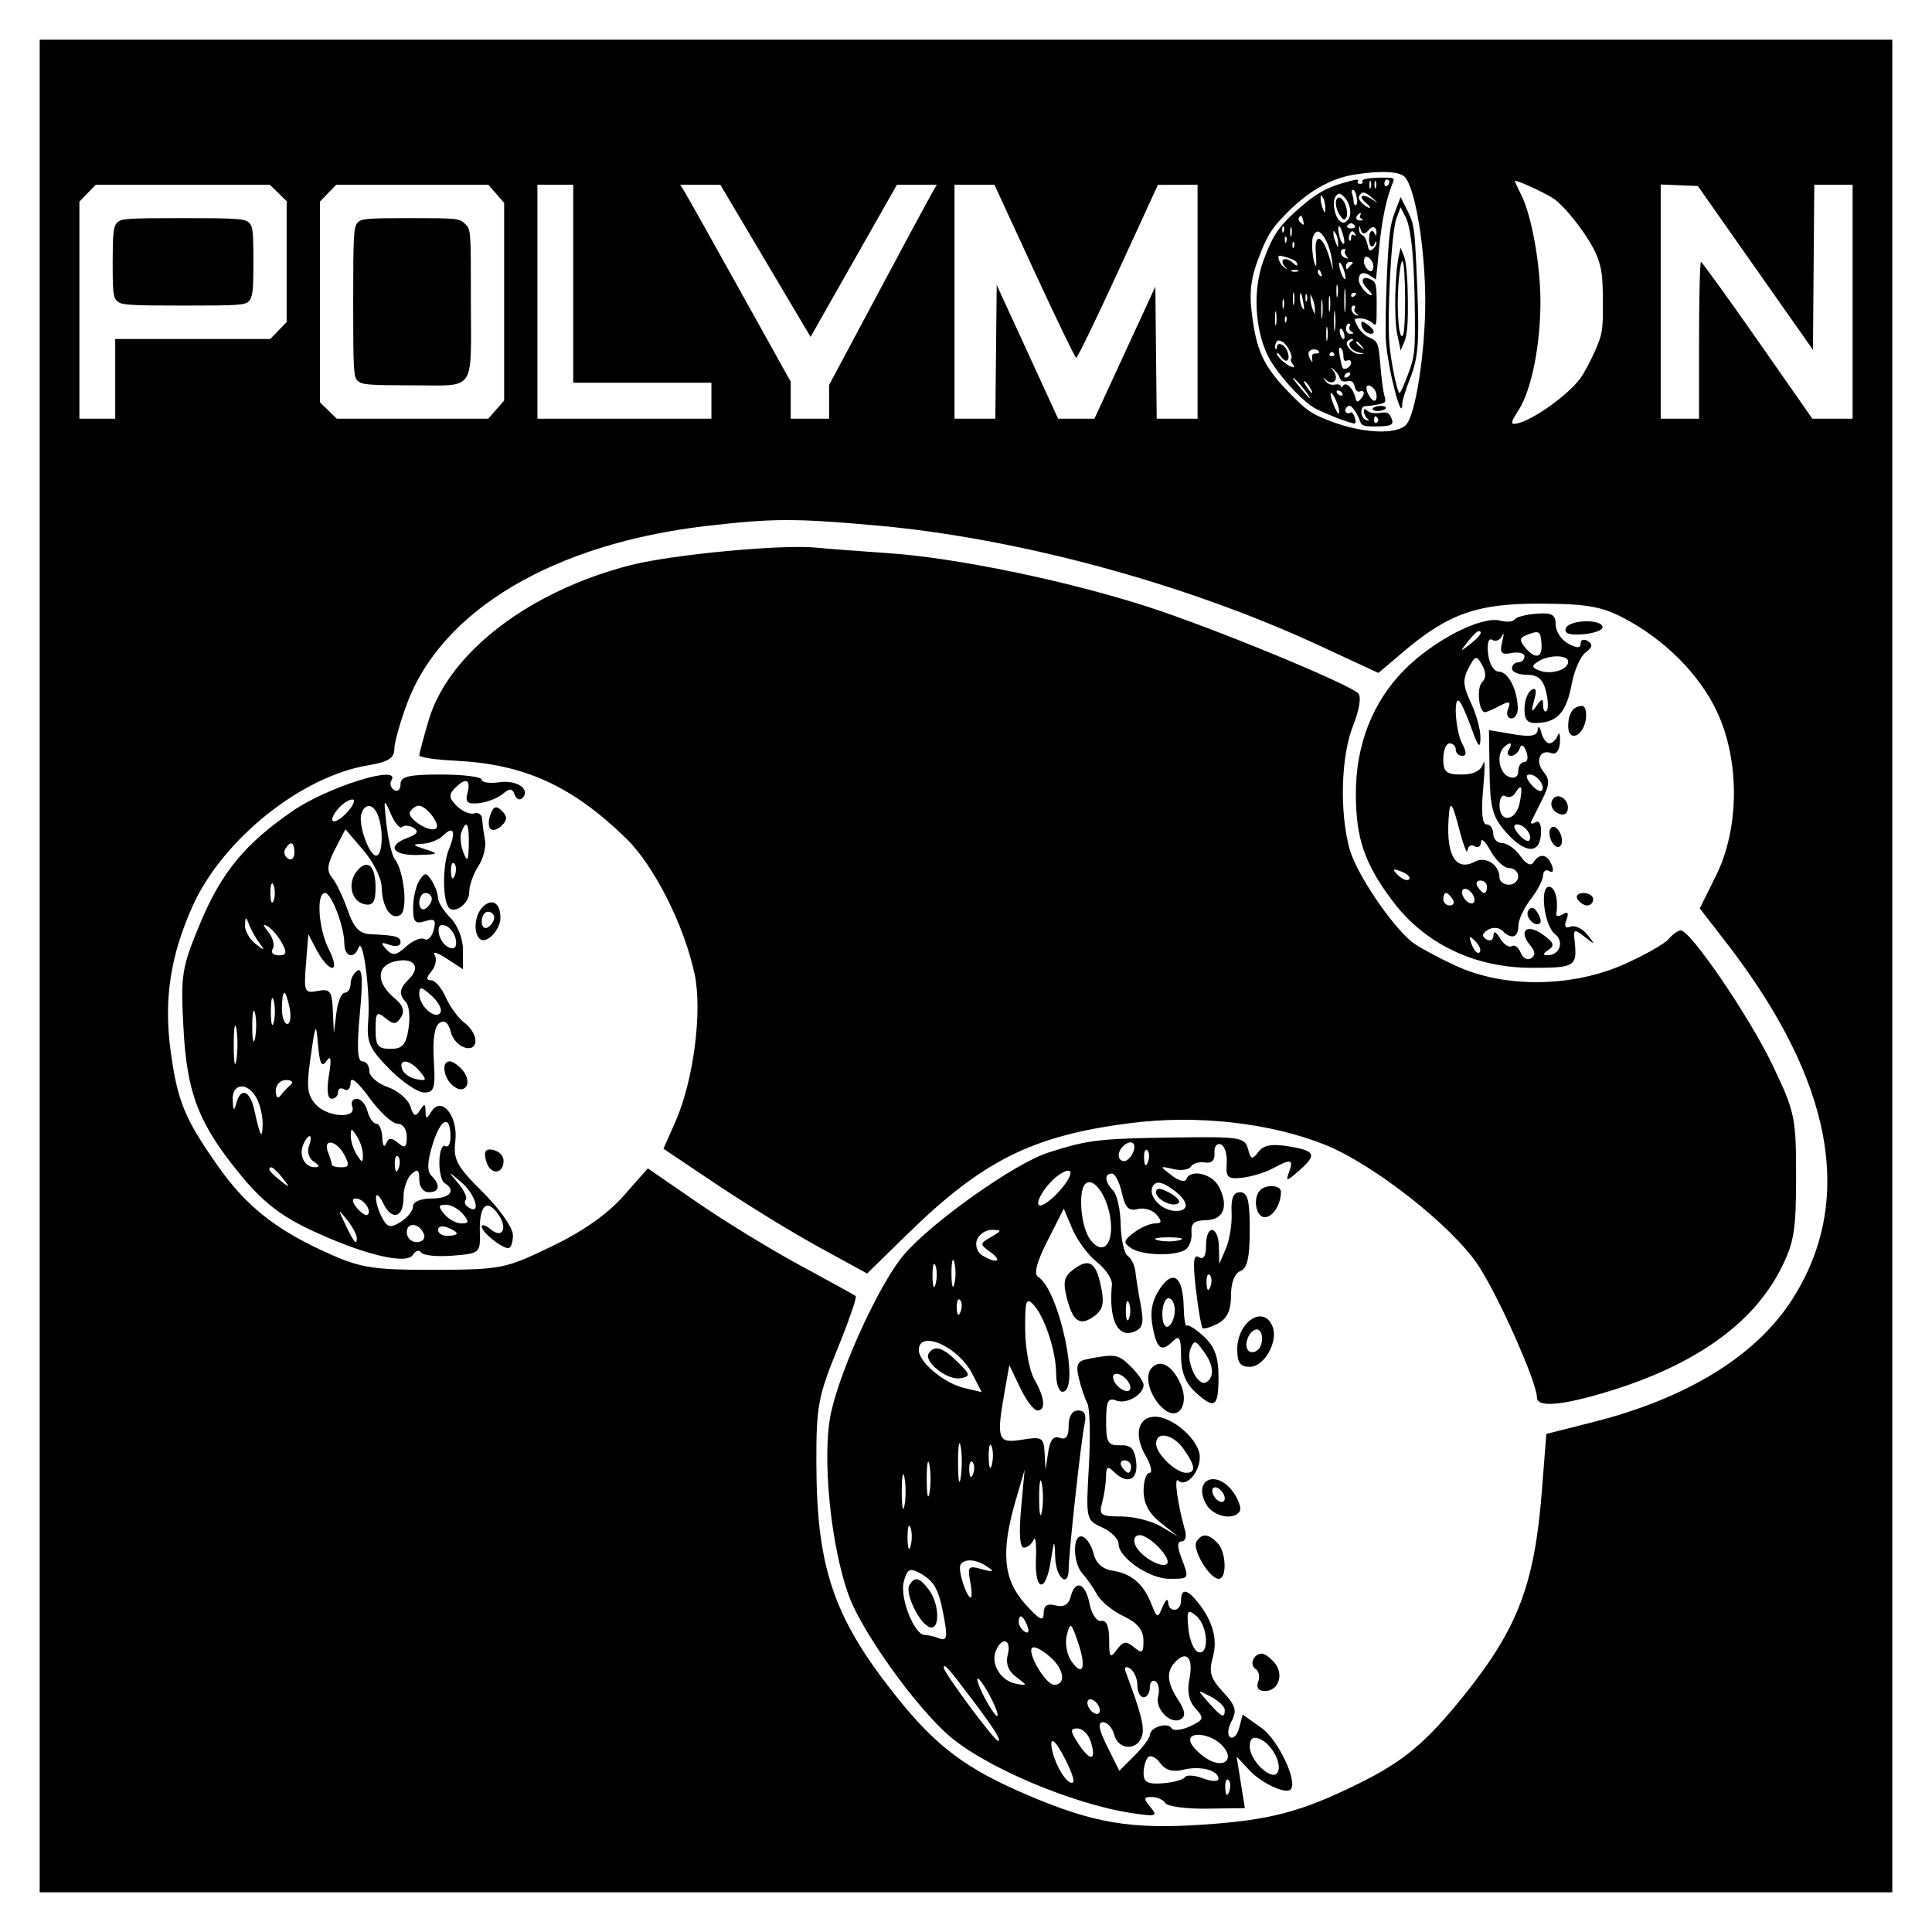 <svg width="146" height="146" viewBox="0 0 146 146" fill="none" xmlns="http://www.w3.org/2000/svg">
<rect x="0" y="0" width="146" height="146" fill="#808080" stroke="none"/>
<rect x="1.5" y="1.5" width="143" height="143" fill="black" stroke="white" stroke-width="3"/>
<path fill-rule="evenodd" clip-rule="evenodd" d="M102.294 13.204C100.601 13.48 98.921 14.425 97.363 15.978C96.219 17.118 95.868 17.625 95.35 18.888C94.478 21.015 94.349 22.038 94.677 24.258C95.037 26.691 95.606 27.811 97.431 29.683C98.755 31.041 99.082 31.266 100.547 31.829C102.933 32.745 105.493 32.871 106.251 32.108C106.964 31.392 107.705 26.647 107.705 22.8C107.705 18.752 106.945 14.162 106.142 13.355C105.733 12.943 104.253 12.885 102.294 13.204ZM105.281 13.733C104.782 14.927 104.441 16.522 104.229 18.658L103.984 21.124L103.534 20.828C103.016 20.487 102.681 20.617 102.681 21.16C102.681 21.55 103.315 22.314 103.639 22.314C103.741 22.314 103.599 22.089 103.325 21.814C102.741 21.226 102.945 20.77 103.627 21.137C103.993 21.334 104.035 21.527 104.035 23.032C104.035 24.642 104.021 24.694 103.681 24.385C103.486 24.208 103.093 24.064 102.806 24.064C102.287 24.064 102.286 24.066 102.589 24.655C102.756 24.98 103.128 25.35 103.415 25.477C104.145 25.799 104.17 25.861 104.323 27.704C104.398 28.609 104.529 29.594 104.615 29.894C104.758 30.395 104.722 30.448 104.161 30.561C103.825 30.628 103.399 30.686 103.213 30.689C102.989 30.693 102.874 30.849 102.874 31.148C102.874 31.401 103.024 31.659 103.213 31.731C103.484 31.835 103.503 31.812 103.31 31.616C103.177 31.481 103.068 31.247 103.068 31.095C103.068 30.87 103.123 30.864 103.359 31.061C103.53 31.203 103.914 31.262 104.283 31.202C104.808 31.116 104.949 31.175 105.127 31.554C105.39 32.114 105.176 32.226 103.839 32.226C103.035 32.226 102.881 32.163 102.764 31.789C102.689 31.548 102.485 31.168 102.311 30.943C102.053 30.611 101.95 30.582 101.759 30.787C101.51 31.055 101.767 31.364 102.079 31.171C102.247 31.067 102.546 31.843 102.397 31.994C102.3 32.091 100.377 31.37 99.41 30.874C98.433 30.373 96.427 28.152 95.814 26.893C94.821 24.853 94.674 21.932 95.454 19.757C96.112 17.923 96.609 17.154 97.875 16.008C99.245 14.768 100.086 14.249 101.333 13.877C102.502 13.527 102.746 13.499 102.604 13.731C102.55 13.82 102.628 13.893 102.778 13.893C102.928 13.893 103.01 13.826 102.96 13.745C102.837 13.546 103.366 13.433 104.483 13.422C105.277 13.413 105.395 13.46 105.281 13.733ZM103.485 13.957C103.485 14.225 103.529 14.334 103.583 14.2C103.636 14.067 103.636 13.848 103.583 13.714C103.529 13.581 103.485 13.69 103.485 13.957ZM103.872 13.957C103.872 14.225 103.916 14.334 103.969 14.2C104.023 14.067 104.023 13.848 103.969 13.714C103.916 13.581 103.872 13.69 103.872 13.957ZM104.615 13.872C104.615 14.038 104.702 14.121 104.808 14.055C104.914 13.989 105.001 13.852 105.001 13.752C105.001 13.651 104.914 13.569 104.808 13.569C104.702 13.569 104.615 13.705 104.615 13.872ZM114.476 13.675C114.476 13.73 114.697 14.214 114.967 14.748C115.746 16.295 116.41 19.997 116.41 22.8C116.41 26.084 115.734 29.455 114.774 30.964C114.215 31.843 114.154 32.031 114.43 32.028C115.431 32.015 118.332 30.03 119.393 28.632C119.68 28.253 120.19 27.311 120.527 26.538C121.105 25.21 121.138 25.004 121.128 22.8C121.12 20.855 121.045 20.281 120.68 19.341C120.165 18.015 118.28 15.55 117.329 14.96C116.513 14.452 114.476 13.535 114.476 13.675ZM6.618 14.598L6 15.239V23.441V31.643H7.354H8.707V28.631V25.618H14.567H20.426L21.044 24.977L21.662 24.337V19.768V15.2L21.025 14.579L20.387 13.957H13.812H7.236L6.618 14.598ZM24.794 14.598L24.176 15.239V22.82V30.401L24.814 31.022L25.451 31.643H31.175H36.898L37.498 30.956L38.098 30.269V22.8V15.332L37.498 14.644L36.898 13.957H31.155H25.412L24.794 14.598ZM40.612 22.8V31.643H47.186H53.761V30.283V28.922H48.54H43.319V21.44V13.957H41.965H40.612V22.8ZM51.677 14.395C51.831 14.635 53.712 17.985 55.856 21.839L59.755 28.846V30.245V31.643H61.205H62.655V30.37V29.097L66.252 22.353C68.231 18.644 70.062 15.238 70.321 14.783L70.793 13.957L69.286 13.96L67.779 13.962L64.517 19.71L61.255 25.458L57.846 19.712L54.437 13.965L52.916 13.961L51.396 13.957L51.677 14.395ZM72.13 22.8V31.643H73.674H75.217L75.269 26.588L75.32 21.532L77.641 26.586L79.961 31.639L81.333 31.641L82.705 31.643L85.007 26.651L87.309 21.659L87.36 26.651L87.412 31.643H88.956H90.499V22.8V13.957L89.001 13.964L87.502 13.971L84.492 20.523C82.837 24.127 81.412 27.059 81.324 27.039C81.237 27.019 79.812 24.068 78.156 20.48L75.146 13.957H73.638H72.13V22.8ZM125.498 22.792V31.643H126.948H128.398V25.715C128.398 22.455 128.463 19.792 128.543 19.796C128.623 19.801 130.55 22.468 132.825 25.724L136.961 31.643H138.481H140V22.8V13.957H138.552H137.105L137.054 20.196L137.003 26.435L132.652 20.245L128.302 14.055L126.9 13.998L125.498 13.94V22.792ZM102.177 14.654C102.242 14.823 102.294 15.085 102.294 15.237C102.294 15.388 102.366 15.512 102.454 15.512C102.542 15.512 102.576 15.25 102.529 14.929C102.482 14.608 102.357 14.346 102.252 14.346C102.146 14.346 102.112 14.485 102.177 14.654ZM100.947 14.825C100.645 15.19 100.831 16.344 101.246 16.691C101.486 16.891 101.596 16.881 101.841 16.635C102.209 16.264 102.048 15.311 101.538 14.847C101.228 14.565 101.163 14.563 100.947 14.825ZM102.81 14.67C102.739 14.741 102.681 14.866 102.681 14.948C102.681 15.166 103.257 15.707 103.49 15.707C103.6 15.707 103.485 15.539 103.234 15.335C102.63 14.842 102.908 14.592 103.594 15.012L104.131 15.341L103.675 14.941C103.19 14.516 103.017 14.462 102.81 14.67ZM99.797 15.026C99.803 15.24 99.883 15.59 99.974 15.804C100.126 16.16 100.141 16.152 100.151 15.707C100.157 15.439 100.077 15.089 99.974 14.929C99.819 14.689 99.788 14.706 99.797 15.026ZM101.693 15.534C101.813 15.881 101.833 16.264 101.739 16.432C101.603 16.678 101.524 16.651 101.258 16.27C100.869 15.711 100.841 14.929 101.212 14.929C101.361 14.929 101.578 15.201 101.693 15.534ZM107.04 20.274C107.292 25.731 107.221 26.928 106.549 28.63C106.229 29.438 105.968 30.288 105.968 30.521C105.968 32.059 104.9 27.976 104.736 25.813C104.684 25.118 104.716 22.888 104.808 20.857C104.948 17.764 105.046 16.979 105.41 16.026L105.844 14.887L106.366 15.928C106.846 16.886 106.9 17.236 107.04 20.274ZM105.524 16.512C105.143 17.523 104.796 23.975 105.008 26.104C105.159 27.615 105.601 29.7 105.771 29.7C105.831 29.7 106.118 29.058 106.408 28.275C106.892 26.967 106.934 26.628 106.924 24.145C106.906 19.92 106.668 17.283 106.224 16.414L105.843 15.666L105.524 16.512ZM102.617 16.225C102.38 16.462 102.484 16.678 102.826 16.663C103.03 16.654 103.068 16.608 102.922 16.549C102.788 16.495 102.728 16.371 102.788 16.273C102.915 16.067 102.805 16.036 102.617 16.225ZM98.151 16.462C98.092 16.557 98.167 16.737 98.317 16.862C98.54 17.048 98.571 17.016 98.486 16.689C98.371 16.248 98.308 16.206 98.151 16.462ZM18.795 16.806C19.104 17.087 19.149 17.456 19.149 19.754C19.149 21.926 19.093 22.442 18.829 22.736C18.535 23.062 18.118 23.092 13.865 23.092C9.815 23.092 9.176 23.051 8.867 22.77C8.558 22.489 8.514 22.12 8.514 19.822C8.514 17.65 8.569 17.133 8.834 16.839C9.127 16.514 9.544 16.484 13.797 16.484C17.847 16.484 18.487 16.525 18.795 16.806ZM35.137 16.907C35.584 17.329 35.584 17.334 35.584 22.773C35.584 29.762 36.044 29.117 31.07 29.117C27.924 29.117 27.346 29.07 27.043 28.795C26.716 28.497 26.69 28.05 26.69 22.834C26.69 17.859 26.727 17.153 27.01 16.839C27.299 16.519 27.69 16.484 31.01 16.484C34.522 16.484 34.71 16.503 35.137 16.907ZM101.811 17.067C101.745 17.174 101.876 17.261 102.101 17.261C102.326 17.261 102.457 17.174 102.391 17.067C102.325 16.96 102.195 16.873 102.101 16.873C102.007 16.873 101.877 16.96 101.811 17.067ZM96.895 17.375C96.905 17.601 96.951 17.647 97.012 17.492C97.068 17.352 97.061 17.184 96.997 17.12C96.933 17.055 96.887 17.17 96.895 17.375ZM97.498 17.553C97.502 17.873 97.545 17.981 97.594 17.792C97.643 17.603 97.64 17.341 97.587 17.209C97.534 17.078 97.494 17.232 97.498 17.553ZM101.137 17.277C101.142 17.765 101.368 18.427 101.53 18.427C101.616 18.427 101.609 18.153 101.513 17.818C101.317 17.13 101.133 16.866 101.137 17.277ZM102.704 17.316C102.691 17.506 102.802 17.709 102.949 17.766C103.097 17.823 103.271 18.137 103.336 18.464C103.436 18.966 103.5 19.021 103.745 18.816C103.904 18.683 104.028 18.476 104.019 18.355C104.01 18.217 103.968 18.226 103.907 18.379C103.725 18.83 103.455 18.626 103.455 18.039C103.455 17.452 103.725 17.248 103.907 17.699C103.967 17.848 104.01 17.815 104.019 17.613C104.041 17.152 103.737 17.017 103.453 17.361C103.137 17.743 102.923 17.726 102.814 17.31C102.732 16.991 102.725 16.992 102.704 17.316ZM99.221 17.888C99.063 18.306 99.213 19.866 99.434 20.087C99.483 20.136 99.483 19.695 99.434 19.108C99.301 17.491 99.986 17.78 100.493 19.556L100.754 20.468L100.644 19.595C100.527 18.666 100.03 17.637 99.635 17.504C99.504 17.46 99.317 17.633 99.221 17.888ZM100.764 17.65C100.77 17.81 100.849 18.116 100.941 18.33L101.107 18.719L101.118 18.33C101.124 18.116 101.044 17.81 100.941 17.65C100.774 17.391 100.755 17.391 100.764 17.65ZM101.974 17.756C101.911 17.921 101.914 18.11 101.98 18.177C102.047 18.243 102.101 18.147 102.101 17.962C102.101 17.759 102.188 17.681 102.324 17.766C102.463 17.852 102.495 17.819 102.409 17.68C102.224 17.378 102.111 17.398 101.974 17.756ZM97.089 18.152C97.098 18.378 97.144 18.424 97.206 18.27C97.261 18.129 97.255 17.962 97.19 17.897C97.126 17.832 97.081 17.947 97.089 18.152ZM97.669 18.541C97.678 18.767 97.724 18.813 97.786 18.658C97.842 18.518 97.835 18.35 97.77 18.286C97.706 18.221 97.661 18.336 97.669 18.541ZM101.328 19.087C101.328 19.236 101.47 19.413 101.645 19.48C101.896 19.577 101.916 19.547 101.743 19.337C101.623 19.191 101.581 19.014 101.651 18.944C101.721 18.874 101.677 18.816 101.553 18.816C101.429 18.816 101.328 18.938 101.328 19.087ZM106.389 22.56C106.411 24.453 106.343 25.311 106.133 25.809L105.847 26.485L105.589 25.264C105.335 24.063 105.405 20.689 105.712 19.302L105.841 18.719L106.1 19.354C106.264 19.757 106.369 20.924 106.389 22.56ZM96.635 19.608C96.686 19.806 96.871 20.077 97.046 20.209C97.313 20.411 97.325 20.406 97.122 20.177C96.599 19.587 97.169 19.329 97.737 19.899C97.904 20.067 98.04 20.116 98.04 20.008C98.04 19.763 97.796 19.608 97.091 19.404C96.612 19.266 96.552 19.292 96.635 19.608ZM103.068 19.764C103.068 19.965 103.197 20.237 103.356 20.369C103.589 20.564 103.666 20.549 103.764 20.293C103.886 19.973 103.548 19.399 103.238 19.399C103.144 19.399 103.068 19.563 103.068 19.764ZM105.689 21.335C105.523 23.471 105.722 25.859 106.021 25.322C106.255 24.902 106.229 19.972 105.991 19.733C105.901 19.642 105.765 20.362 105.689 21.335ZM101.242 20.274C101.317 20.594 101.464 20.944 101.571 21.051C101.7 21.181 101.719 21.051 101.629 20.662C101.554 20.342 101.406 19.992 101.3 19.885C101.171 19.755 101.152 19.885 101.242 20.274ZM101.717 20.128C101.719 20.322 101.782 20.385 101.865 20.274C101.944 20.167 102.088 20.014 102.184 19.934C102.28 19.853 102.214 19.788 102.037 19.788C101.857 19.788 101.716 19.939 101.717 20.128ZM97.605 20.5C97.738 20.554 97.956 20.554 98.089 20.5C98.222 20.446 98.113 20.402 97.847 20.402C97.581 20.402 97.472 20.446 97.605 20.5ZM99.587 20.554C99.587 20.654 99.673 20.79 99.778 20.855C99.888 20.923 99.921 20.846 99.855 20.672C99.726 20.336 99.587 20.274 99.587 20.554ZM100.99 22.023C100.992 22.45 101.031 22.602 101.078 22.361C101.124 22.119 101.122 21.769 101.074 21.583C101.025 21.397 100.987 21.595 100.99 22.023ZM101.586 22.703C101.586 23.505 101.62 23.833 101.662 23.432C101.703 23.031 101.703 22.375 101.662 21.974C101.62 21.573 101.586 21.901 101.586 22.703ZM97.702 22.606C97.704 23.034 97.744 23.185 97.79 22.944C97.837 22.702 97.835 22.352 97.787 22.166C97.738 21.98 97.7 22.178 97.702 22.606ZM98.237 22.525C98.238 22.783 98.325 23.126 98.43 23.286C98.564 23.491 98.583 23.376 98.496 22.897C98.343 22.059 98.233 21.901 98.237 22.525ZM98.651 22.509C98.651 22.776 98.695 22.885 98.749 22.752C98.802 22.618 98.802 22.399 98.749 22.266C98.695 22.132 98.651 22.241 98.651 22.509ZM100.416 22.995C100.418 23.529 100.455 23.725 100.5 23.429C100.544 23.134 100.543 22.697 100.497 22.457C100.451 22.218 100.415 22.46 100.416 22.995ZM102.101 22.326C102.101 22.439 102.188 22.478 102.294 22.412C102.401 22.346 102.488 22.253 102.488 22.206C102.488 22.159 102.401 22.12 102.294 22.12C102.188 22.12 102.101 22.213 102.101 22.326ZM99.034 22.606C99.034 22.82 99.109 23.169 99.201 23.383L99.367 23.772V23.383C99.367 23.169 99.292 22.82 99.201 22.606L99.034 22.217V22.606ZM99.841 23.383C99.842 24.025 99.878 24.264 99.921 23.914C99.964 23.565 99.963 23.04 99.919 22.748C99.875 22.456 99.839 22.742 99.841 23.383ZM96.918 22.995C96.922 23.315 96.965 23.423 97.014 23.234C97.063 23.045 97.06 22.782 97.007 22.651C96.954 22.519 96.914 22.674 96.918 22.995ZM100.809 24.258C100.809 24.953 100.845 25.237 100.887 24.89C100.93 24.542 100.93 23.974 100.887 23.626C100.845 23.279 100.809 23.563 100.809 24.258ZM102.135 23.416C102.17 23.594 102.328 23.776 102.488 23.819C102.726 23.884 102.73 23.866 102.511 23.711C102.365 23.608 102.305 23.427 102.378 23.308C102.451 23.189 102.412 23.092 102.292 23.092C102.171 23.092 102.101 23.238 102.135 23.416ZM96.353 24.064C96.353 24.544 96.39 24.741 96.437 24.501C96.483 24.26 96.483 23.867 96.437 23.626C96.39 23.386 96.353 23.582 96.353 24.064ZM97.089 24.177C97.098 24.403 97.144 24.449 97.206 24.294C97.261 24.154 97.255 23.986 97.19 23.922C97.126 23.857 97.081 23.972 97.089 24.177ZM103.799 25.003C103.897 25.3 103.404 25.295 103.106 24.996C102.979 24.868 102.874 24.639 102.874 24.487C102.874 24.25 102.935 24.251 103.299 24.494C103.532 24.649 103.757 24.879 103.799 25.003ZM100.22 25.23C100.22 25.711 100.258 25.907 100.304 25.667C100.35 25.427 100.35 25.033 100.304 24.792C100.258 24.552 100.22 24.749 100.22 25.23ZM101.714 24.841C101.714 25.083 101.842 25.228 102.053 25.227C102.32 25.224 102.335 25.188 102.125 25.054C101.978 24.961 101.918 24.787 101.991 24.668C102.064 24.549 102.032 24.452 101.919 24.452C101.807 24.452 101.714 24.627 101.714 24.841ZM101.271 25.23C101.327 25.443 101.441 25.618 101.525 25.618C101.609 25.618 101.632 25.443 101.577 25.23C101.521 25.016 101.407 24.841 101.323 24.841C101.239 24.841 101.216 25.016 101.271 25.23ZM96.412 25.941C96.345 26.115 96.337 26.303 96.392 26.359C96.448 26.415 96.493 26.358 96.493 26.234C96.493 25.794 97.086 26.013 97.279 26.524C97.547 27.233 97.213 27.535 96.806 26.952C96.634 26.705 96.493 26.604 96.493 26.727C96.493 26.85 96.723 27.132 97.003 27.353C97.579 27.808 98.013 27.9 97.679 27.495C97.561 27.352 97.509 27.189 97.564 27.134C97.749 26.948 97.29 26.033 96.909 25.828C96.614 25.67 96.506 25.694 96.412 25.941ZM101.803 25.825C101.616 26.13 102.291 26.788 102.759 26.758C103.153 26.732 103.153 26.729 102.744 26.649C102.126 26.528 101.755 26.029 102.113 25.801C102.288 25.69 102.305 25.623 102.161 25.621C102.034 25.62 101.873 25.711 101.803 25.825ZM102.488 25.886C102.488 25.926 102.64 26.079 102.826 26.226C103.133 26.468 103.14 26.461 102.899 26.153C102.646 25.829 102.488 25.726 102.488 25.886ZM101.244 26.911C101.318 27.322 101.413 27.721 101.456 27.796C101.587 28.029 102.101 27.732 102.101 27.423C102.101 27.244 101.989 27.175 101.811 27.243C101.603 27.324 101.521 27.223 101.521 26.887C101.521 26.629 101.428 26.361 101.315 26.291C101.175 26.204 101.152 26.402 101.244 26.911ZM98.912 26.588C98.846 26.695 98.887 26.935 99.002 27.123C99.193 27.436 99.206 27.432 99.157 27.076C99.121 26.808 99.209 26.696 99.44 26.714C99.625 26.728 99.729 26.663 99.67 26.568C99.528 26.336 99.059 26.349 98.912 26.588ZM100.477 26.752C100.423 26.841 100.501 26.914 100.651 26.914C100.801 26.914 100.879 26.841 100.824 26.752C100.77 26.663 100.691 26.59 100.651 26.59C100.61 26.59 100.532 26.663 100.477 26.752ZM100.699 27.95C101.269 28.593 100.795 29.242 100.167 28.679C99.935 28.471 99.935 28.487 100.165 28.792C100.335 29.017 100.598 29.116 100.881 29.062C101.13 29.014 101.329 29.072 101.33 29.192C101.332 29.319 101.4 29.302 101.496 29.151C101.705 28.819 102.239 29.315 102.41 29.999C102.51 30.399 102.565 30.427 102.797 30.194C103.155 29.834 103.144 29.434 102.78 29.575C102.587 29.649 102.452 29.528 102.372 29.207C102.279 28.832 102.153 28.746 101.798 28.811C101.481 28.868 101.311 28.786 101.232 28.537C101.17 28.34 100.97 28.067 100.788 27.929C100.508 27.716 100.494 27.719 100.699 27.95ZM101.618 28.339C101.552 28.446 101.585 28.534 101.691 28.534C101.798 28.534 101.939 28.446 102.004 28.339C102.07 28.232 102.037 28.145 101.93 28.145C101.824 28.145 101.683 28.232 101.618 28.339ZM98.141 29.165C98.556 29.673 98.927 30.088 98.965 30.088C99.103 30.088 98.263 29.009 97.831 28.631C97.586 28.417 97.726 28.657 98.141 29.165ZM98.719 29.19C98.902 29.47 99.088 29.7 99.133 29.7C99.273 29.7 98.823 28.951 98.599 28.812C98.483 28.739 98.537 28.909 98.719 29.19ZM103.261 29.324C103.261 29.656 103.645 30.283 103.848 30.283C104.112 30.283 104.08 29.629 103.803 29.35C103.515 29.061 103.261 29.049 103.261 29.324ZM101.038 29.7C101.103 29.806 101.244 29.894 101.35 29.894C101.457 29.894 101.49 29.806 101.424 29.7C101.358 29.593 101.218 29.505 101.111 29.505C101.005 29.505 100.972 29.593 101.038 29.7ZM100.554 29.793C100.554 30.132 101.022 31.254 101.163 31.254C101.242 31.254 101.213 30.97 101.098 30.623C100.886 29.984 100.554 29.478 100.554 29.793ZM104.711 30.866C104.646 30.973 104.374 31.06 104.108 31.06C103.835 31.06 103.677 30.976 103.745 30.866C103.81 30.759 104.082 30.671 104.347 30.671C104.621 30.671 104.779 30.756 104.711 30.866ZM103.841 31.752C103.841 31.918 103.93 32 104.038 31.933C104.146 31.865 104.184 31.729 104.123 31.63C103.957 31.36 103.841 31.41 103.841 31.752Z" fill="white"/>
<path fill-rule="evenodd" clip-rule="evenodd" d="M53.415 39.743C41.882 41.077 33.415 46.085 30.774 53.132C30.236 54.567 29.797 56.137 29.797 56.623C29.797 57.295 29.318 57.586 27.791 57.84C22.77 58.676 16.849 63.418 14.581 68.418C12.883 72.164 12.368 75.498 12.889 79.383C13.401 83.195 13.946 84.53 16.442 88.084C18.649 91.225 20.94 93.016 25.078 94.836C27.321 95.823 28.377 95.975 32.864 95.96C37.865 95.943 38.186 95.878 41.669 94.2C44.055 93.051 45.907 91.752 47.12 90.376L48.956 88.293L52.706 90.876C54.769 92.296 58.262 94.434 60.468 95.625C62.674 96.817 64.563 97.859 64.666 97.941C64.77 98.023 64.14 99.843 63.266 101.986C61.824 105.524 61.68 106.314 61.692 110.593C61.714 118.527 63.009 122.288 67.767 128.244C70.775 132.007 73.024 133.687 77.723 135.682C82.679 137.786 85.471 138.253 90.903 137.887C95.986 137.544 98.315 136.931 102.633 134.803C106.082 133.103 107.746 131.714 110.622 128.136C114.697 123.066 115.966 119.736 116.52 112.658L116.855 108.363L120.384 107.469C127.487 105.671 132.687 102.474 135.416 98.228C140.214 90.763 138.548 81.697 130.461 71.245L128.451 68.646L129.69 66.146C131.448 62.599 131.481 57.503 129.77 53.82C128.449 50.977 125.794 48.313 122.657 46.682C121.006 45.825 119.843 45.627 116.383 45.616C111.633 45.602 109.442 46.376 106.029 49.273L104.167 50.853L99.7 48.783C89.563 44.085 76.848 40.645 66.13 39.7C60.008 39.161 58.399 39.166 53.415 39.743ZM67.132 41.803C72.238 42.151 80.511 43.857 86.656 45.827C91.492 47.377 101.897 51.655 102.645 52.4C102.887 52.641 102.722 53.665 102.253 54.835C101.341 57.111 101.218 61.316 101.98 64.142C102.464 65.937 105.07 69.835 106.673 71.162C107.083 71.501 108.586 72.32 110.013 72.982C113.678 74.682 118.811 74.629 122.779 72.852C124.315 72.164 125.812 71.31 126.107 70.955C126.402 70.6 126.81 70.31 127.013 70.31C127.753 70.31 132.207 76.842 133.945 80.477C135.642 84.025 135.73 84.441 135.73 88.92C135.73 93.012 135.575 93.934 134.554 95.93C132.452 100.038 128.11 103.13 121.642 105.121C118.078 106.218 116.147 106.389 116.147 105.607C116.147 104.473 113.209 97.87 111.69 95.593C109.722 92.641 103.784 87.972 100.143 86.514C95.971 84.843 90.453 84.228 85.423 84.872C78.018 85.82 74.27 87.688 68.547 93.285L65.529 96.238L61.937 94.273C59.961 93.193 56.497 91.072 54.24 89.559L50.136 86.809L51.036 84.776C52.411 81.674 53.093 76.418 52.489 73.602C51.69 69.882 49.417 65.392 47.289 63.33C43.199 59.367 39.616 57.742 34.401 57.486C32.91 57.413 31.689 57.233 31.687 57.086C31.686 56.938 32.007 55.731 32.402 54.403C33.916 49.313 40.046 44.628 47.727 42.69C50.856 41.901 59.091 41.128 61.647 41.383C62.426 41.461 64.894 41.65 67.132 41.803ZM117.563 47.2C117.563 47.713 117.988 48.36 118.507 48.637C119.183 48.999 119.45 48.995 119.45 48.626C119.45 48.342 119.695 48.261 119.993 48.446C120.383 48.686 120.337 48.928 119.832 49.298C119.443 49.582 118.971 50.641 118.782 51.65C118.383 53.778 117.747 54.532 116.265 54.632C115.442 54.688 115.204 54.452 115.204 53.583C115.204 52.967 115.439 52.317 115.726 52.14C116.081 51.92 116.147 52.175 115.931 52.936C115.686 53.799 115.727 53.894 116.109 53.349C116.519 52.764 116.606 52.758 116.612 53.31C116.616 53.677 116.736 53.86 116.878 53.718C117.02 53.576 116.998 52.905 116.827 52.226C116.601 51.326 116.212 50.993 115.389 50.993C114.768 50.993 114.26 50.781 114.26 50.522C114.26 50.263 114.472 50.051 114.732 50.051C114.991 50.051 115.204 49.851 115.204 49.606C115.204 49.362 114.768 49.246 114.235 49.349C113.441 49.501 113.313 49.348 113.523 48.497C113.664 47.926 113.657 47.725 113.507 48.051C113.358 48.377 113.025 48.513 112.768 48.355C112.489 48.182 112.362 48.609 112.454 49.412C112.542 50.177 112.893 50.757 113.268 50.757C113.958 50.757 114.642 52.053 114.699 53.467C114.717 53.92 114.497 54.291 114.209 54.291C113.922 54.291 113.811 53.968 113.963 53.573C114.185 52.994 114.064 52.949 113.336 53.338C112.84 53.603 112.339 53.82 112.222 53.82C111.748 53.82 111.571 51.981 112.004 51.549C112.31 51.244 112.311 50.799 112.006 50.256C111.579 49.494 111.498 49.512 110.978 50.483C110.522 51.333 110.557 51.842 111.156 53.103C111.565 53.965 111.891 55.167 111.88 55.776C111.864 56.62 111.707 56.455 111.215 55.081C110.861 54.089 110.446 53.153 110.292 53C109.811 52.519 109.989 55.249 110.501 56.207C110.838 56.835 110.838 57.118 110.501 57.118C110.233 57.118 110.013 56.906 110.013 56.647C110.013 56.388 109.801 56.176 109.541 56.176C109.282 56.176 109.069 56.706 109.069 57.353C109.069 58.341 109.292 58.531 110.45 58.531C111.356 58.531 111.917 58.247 112.082 57.707C112.219 57.254 112.219 58.101 112.082 59.591C111.919 61.36 112.008 62.3 112.338 62.3C112.617 62.3 112.844 62.618 112.844 63.007C112.844 63.396 113.15 63.714 113.525 63.714C113.9 63.714 114.515 64.153 114.892 64.691C115.32 65.302 115.694 65.478 115.89 65.162C116.337 64.439 116.945 64.538 117.271 65.387C117.432 65.807 117.353 65.996 117.086 65.831C116.829 65.672 116.614 65.82 116.609 66.16C116.603 66.499 116.183 67.306 115.675 67.954C115.168 68.602 114.748 69.503 114.742 69.957C114.731 70.868 114.22 71.024 113.525 70.33C113.272 70.078 112.791 70.052 112.436 70.271C111.992 70.545 111.958 70.761 112.322 70.986C112.609 71.163 112.851 71.03 112.858 70.691C112.867 70.315 113.063 70.4 113.359 70.909C113.627 71.368 114.023 71.634 114.24 71.501C114.456 71.367 114.76 71.588 114.915 71.992C115.07 72.395 115.421 72.587 115.695 72.418C116.04 72.205 116.027 71.91 115.654 71.462C114.732 70.353 115.351 69.759 116.552 70.598C117.418 71.205 117.52 71.46 117.021 71.777C116.593 72.047 116.568 72.182 116.945 72.188C117.861 72.199 118.232 71.15 117.51 70.592C116.705 69.969 116.33 67.012 117.056 67.012C117.512 67.012 117.786 68.023 117.607 69.049C117.57 69.263 117.793 69.281 118.103 69.09C118.484 68.855 118.572 68.988 118.375 69.502C118.182 70.004 118.289 70.183 118.691 70.029C119.026 69.901 119.598 70.177 119.965 70.642C120.579 71.423 120.563 71.436 119.758 70.803C118.972 70.186 118.896 70.209 118.987 71.039C119.205 73.046 119.066 73.137 115.751 73.137C111.439 73.137 107.668 71.327 105.237 68.091C103.121 65.274 102.464 63.357 102.461 59.992C102.458 56.275 103.733 53.026 106.146 50.602C108.367 48.37 111.951 46.533 113.362 46.901C113.855 47.03 114.349 46.99 114.459 46.812C114.57 46.633 115.313 46.438 116.111 46.377C117.281 46.288 117.563 46.448 117.563 47.2ZM121.102 47.402C121.102 47.629 120.428 47.868 119.605 47.933C118.582 48.013 118.179 47.868 118.331 47.472C118.581 46.822 121.102 46.758 121.102 47.402ZM110.896 48.519C110.31 49.267 110.326 49.283 111.075 48.697C111.861 48.082 112.11 47.695 111.722 47.695C111.624 47.695 111.253 48.066 110.896 48.519ZM115.302 48.013C114.834 48.201 114.82 48.411 115.242 48.919C116.024 49.859 116.572 49.736 116.489 48.637C116.416 47.659 116.317 47.607 115.302 48.013ZM116.226 49.992C115.719 50.313 115.742 50.446 116.344 50.677C117.217 51.011 118.507 50.608 118.507 50C118.507 49.47 117.059 49.465 116.226 49.992ZM119.837 54.372C119.646 55.667 118.507 56.102 118.507 54.88C118.507 53.902 118.888 53.349 119.562 53.349C119.796 53.349 119.92 53.809 119.837 54.372ZM117.086 56.176C117.305 56.176 117.586 55.911 117.711 55.587C117.837 55.263 117.914 55.48 117.885 56.07C117.853 56.721 117.601 57.052 117.241 56.914C116.369 56.58 115.976 57.522 116.65 58.333C117.115 58.892 117.104 59.294 116.595 60.314C116.243 61.018 115.86 61.785 115.743 62.02C115.625 62.254 115.752 62.309 116.024 62.141C116.324 61.956 116.492 62.298 116.451 63.01C116.36 64.582 115.233 64.517 113.775 62.855C112.795 61.737 112.601 61.017 112.564 58.349L112.519 55.175L114.333 55.481C115.674 55.708 116.161 55.623 116.202 55.157C116.232 54.81 116.354 54.898 116.472 55.351C116.591 55.804 116.867 56.176 117.086 56.176ZM113.631 56.49C113.06 57.059 113.303 58.425 114.024 58.702C114.455 58.867 114.732 58.702 114.732 58.281C114.732 57.9 114.937 57.589 115.189 57.589C115.44 57.589 115.507 57.229 115.338 56.788C115.145 56.288 114.96 56.199 114.842 56.553C114.738 56.864 114.446 57.118 114.193 57.118C113.939 57.118 113.863 56.906 114.024 56.647C114.354 56.113 114.106 56.014 113.631 56.49ZM29.581 58.97C29.431 59.211 29.525 59.541 29.789 59.704C30.053 59.867 30.268 59.67 30.268 59.266C30.268 58.676 30.872 58.531 33.336 58.531C35.023 58.531 36.403 58.707 36.403 58.921C36.403 59.135 37.015 59.221 37.763 59.111C39.087 58.917 40.15 59.684 39.452 60.33C39.261 60.506 39.007 60.378 38.888 60.043C38.716 59.563 38.524 59.555 37.981 60.006C37.601 60.32 36.797 60.63 36.193 60.694C35.319 60.788 35.143 60.627 35.332 59.907C35.604 58.87 35.181 58.734 34.347 59.591C33.896 60.054 33.935 60.338 34.528 60.917C34.943 61.321 35.534 61.569 35.843 61.466C36.151 61.363 36.419 61.562 36.439 61.908C36.459 62.253 36.554 62.96 36.651 63.478C36.748 63.997 36.519 64.89 36.143 65.464C35.767 66.038 35.459 66.916 35.459 67.416C35.459 68.321 34.258 69.156 33.869 68.522C33.432 67.81 33.462 65.305 33.922 64.185C34.481 62.822 34.275 62.352 33.469 63.157C33.162 63.463 32.476 63.735 31.944 63.761C31.114 63.801 31.145 63.862 32.156 64.185C33.209 64.522 33.145 64.567 31.566 64.609C29.629 64.66 29.197 63.905 30.821 63.305C31.544 63.038 31.673 62.821 31.261 62.567C30.94 62.368 30.545 62.338 30.383 62.5C30.221 62.662 29.835 62.206 29.525 61.487C29.003 60.276 28.979 60.336 29.207 62.3C29.342 63.467 29.617 64.633 29.818 64.892C30.54 65.821 30.846 68.776 30.258 69.139C29.55 69.575 28.875 68.563 28.841 67.012C28.826 66.364 28.204 65.121 27.458 64.25L26.101 62.666L25.324 64.166C24.719 65.333 24.67 65.815 25.102 66.334C25.408 66.702 25.934 67.8 26.272 68.775C26.734 70.11 27.156 70.558 27.987 70.596C29.961 70.688 30.268 70.775 30.268 71.238C30.268 71.488 29.897 71.563 29.443 71.403C28.776 71.169 28.728 71.233 29.195 71.737C29.673 72.251 29.936 72.214 30.699 71.525C31.208 71.065 31.826 70.813 32.072 70.965C32.319 71.117 32.633 70.811 32.771 70.285C32.974 69.512 32.849 69.384 32.117 69.615C31.37 69.852 31.214 69.67 31.219 68.575C31.224 67.845 31.436 66.93 31.691 66.541C32.105 65.913 32.207 65.913 32.621 66.541C32.876 66.93 33.088 67.513 33.093 67.836C33.096 68.161 33.524 68.849 34.043 69.368C34.583 69.907 34.987 70.938 34.987 71.778V73.245L33.749 72.435C33.069 71.99 32.662 71.869 32.846 72.166C33.03 72.464 32.924 73.016 32.611 73.393C32.197 73.89 32.189 74.079 32.58 74.079C32.877 74.079 33.378 74.662 33.692 75.375C34.007 76.088 34.64 76.948 35.098 77.286C35.556 77.624 35.931 78.223 35.931 78.616C35.931 79.714 34.359 79.175 34.064 77.978C33.896 77.293 33.605 77.06 33.22 77.3C32.84 77.536 32.685 78.526 32.783 80.113C32.912 82.239 32.816 82.56 32.053 82.56C31.57 82.56 30.387 81.759 29.424 80.781C27.903 79.236 27.694 78.757 27.827 77.13C28 75.026 27.43 70.695 27.1 71.606C26.774 72.505 26.022 72.307 26.022 71.322C26.022 70.033 25.051 67.483 24.56 67.483C23.879 67.483 24.068 70.229 24.854 71.747C25.25 72.511 25.363 73.137 25.105 73.137C24.847 73.137 24.336 72.564 23.969 71.864L23.3 70.592L23.122 72.84C22.953 74.961 23.003 75.077 24.01 74.885C24.95 74.705 25.087 74.885 25.154 76.383L25.229 78.084L25.419 76.553C25.524 75.71 25.808 75.021 26.051 75.021C26.295 75.021 26.494 74.716 26.494 74.343C26.494 73.969 26.726 73.52 27.011 73.344C27.38 73.117 27.432 74.056 27.192 76.614C26.954 79.146 27.01 80.204 27.382 80.204C27.672 80.204 27.909 80.533 27.909 80.935C27.909 81.338 28.538 81.885 29.305 82.153C30.074 82.42 30.84 83.073 31.008 83.604C31.251 84.367 31.402 84.433 31.728 83.918C32.071 83.377 32.144 83.387 32.156 83.973C32.168 84.58 32.231 84.584 32.599 84.003C33.37 82.787 34.63 84.342 34.409 86.235C34.245 87.64 34.506 88.125 36.491 90.097C37.772 91.369 38.762 92.785 38.762 93.345C38.762 93.891 38.603 94.332 38.408 94.323C37.875 94.301 36.403 93.107 36.403 92.697C36.403 92.5 36.702 92.587 37.069 92.89C38.001 93.663 38.399 92.782 37.606 91.7C36.758 90.541 36.205 91.13 36.262 93.131C36.306 94.685 36.257 94.726 34.191 94.89C33.026 94.983 31.96 94.874 31.82 94.648C31.68 94.422 31.402 94.503 31.201 94.828C30.714 95.615 27.309 94.769 23.319 92.871C21.169 91.848 19.788 90.751 18.175 88.783C15.002 84.912 14.122 82.635 13.859 77.609C13.651 73.635 13.735 73.114 15.134 69.758C16.731 65.929 18.526 63.752 22.129 61.277C24.794 59.446 30.351 57.726 29.581 58.97ZM115.685 59.249C116.013 59.644 116.379 59.87 116.498 59.752C116.825 59.425 116.16 58.531 115.59 58.531C115.277 58.531 115.313 58.802 115.685 59.249ZM114.491 59.952C114.328 60.216 113.997 60.309 113.755 60.16C113.514 60.011 113.316 60.326 113.316 60.859C113.316 62.237 114.576 62.066 114.847 60.651C115.087 59.398 114.973 59.173 114.491 59.952ZM118.441 61.302C118.339 61.6 118.011 61.638 117.62 61.396C117.263 61.174 117.127 60.738 117.32 60.428C117.733 59.76 118.71 60.521 118.441 61.302ZM25.54 61.134C24.629 62.231 25.279 62.438 26.255 61.361C26.726 60.841 26.892 60.416 26.624 60.416C26.357 60.416 25.869 60.739 25.54 61.134ZM109.513 61.358C109.197 64.492 109.936 65.925 111.449 65.117C112.272 64.677 113.316 65.35 113.316 66.321C113.316 66.615 113.635 66.855 114.024 66.855C114.413 66.855 114.732 66.572 114.732 66.227C114.732 65.881 114.42 65.599 114.039 65.599C113.658 65.599 113.03 65.016 112.642 64.303C112.255 63.59 111.93 63.285 111.919 63.624C111.909 63.963 111.688 64.11 111.429 63.95C111.169 63.789 110.932 63.936 110.901 64.275C110.87 64.614 110.572 63.832 110.238 62.536C109.795 60.813 109.6 60.497 109.513 61.358ZM27.313 61.476C27.044 62.255 27.886 64.656 28.427 64.656C28.91 64.656 28.998 62.755 28.567 61.632C28.223 60.739 27.594 60.661 27.313 61.476ZM30.991 61.335C30.686 61.828 32.55 63.006 32.971 62.586C33.284 62.274 32.209 60.887 31.654 60.887C31.442 60.887 31.143 61.088 30.991 61.335ZM37.921 62.387C37.614 62.693 37.226 62.809 37.06 62.642C36.894 62.477 36.897 61.979 37.068 61.535C37.303 60.921 37.508 60.86 37.928 61.279C38.348 61.698 38.346 61.962 37.921 62.387ZM34.867 62.889C34.745 63.214 34.814 63.902 35.019 64.421C35.324 65.188 35.399 65.079 35.426 63.832C35.46 62.239 35.247 61.879 34.867 62.889ZM114.741 63.019C115.07 63.413 115.435 63.639 115.554 63.521C115.881 63.194 115.216 62.3 114.646 62.3C114.333 62.3 114.369 62.571 114.741 63.019ZM118.035 63.534C118.035 63.923 117.822 64.11 117.563 63.95C117.303 63.789 117.091 63.34 117.091 62.952C117.091 62.563 117.303 62.376 117.563 62.536C117.822 62.696 118.035 63.145 118.035 63.534ZM21.559 64.153C21.41 64.394 21.504 64.724 21.767 64.887C22.031 65.05 22.247 64.852 22.247 64.448C22.247 63.621 21.964 63.499 21.559 64.153ZM28.381 67.074C28.381 68.169 28.193 68.458 27.561 68.337C26.547 68.142 26.221 66.729 26.98 65.817C27.774 64.861 28.381 65.405 28.381 67.074ZM34.081 65.873C34.103 66.422 34.215 66.534 34.366 66.158C34.502 65.818 34.485 65.411 34.328 65.255C34.172 65.099 34.06 65.377 34.081 65.873ZM105.64 66.128C105.961 66.45 106.342 66.595 106.486 66.45C106.632 66.305 106.37 66.041 105.905 65.864C105.232 65.609 105.178 65.663 105.64 66.128ZM20.434 67.483C20.434 68.131 20.541 68.396 20.672 68.072C20.803 67.748 20.803 67.218 20.672 66.894C20.541 66.57 20.434 66.835 20.434 67.483ZM111.665 67.012C111.825 67.271 112.05 67.483 112.164 67.483C112.279 67.483 112.372 67.271 112.372 67.012C112.372 66.753 112.147 66.541 111.873 66.541C111.598 66.541 111.504 66.753 111.665 67.012ZM110.485 67.427C110.485 67.687 110.697 68.03 110.957 68.19C111.216 68.35 111.429 68.269 111.429 68.01C111.429 67.751 111.216 67.408 110.957 67.248C110.697 67.087 110.485 67.168 110.485 67.427ZM31.684 68.218C31.684 68.621 31.896 68.821 32.156 68.661C32.415 68.501 32.628 68.171 32.628 67.926C32.628 67.682 32.415 67.483 32.156 67.483C31.896 67.483 31.684 67.814 31.684 68.218ZM109.069 67.954C109.069 68.213 109.294 68.425 109.569 68.425C109.844 68.425 109.938 68.213 109.777 67.954C109.617 67.695 109.392 67.483 109.277 67.483C109.163 67.483 109.069 67.695 109.069 67.954ZM120.394 67.954C120.394 68.213 120.194 68.425 119.95 68.425C119.706 68.425 119.375 68.213 119.214 67.954C119.054 67.695 119.254 67.483 119.658 67.483C120.063 67.483 120.394 67.695 120.394 67.954ZM37.818 69.338C37.818 70.299 36.719 71.412 36.241 70.934C35.75 70.444 35.879 69.136 36.478 68.538C37.173 67.844 37.818 68.229 37.818 69.338ZM116.389 69.754C116.014 70.129 115.203 69.279 115.491 68.814C115.687 68.497 115.93 68.546 116.181 68.95C116.394 69.295 116.487 69.656 116.389 69.754ZM36.403 69.631C36.403 70.035 36.615 70.235 36.874 70.074C37.134 69.914 37.346 69.584 37.346 69.34C37.346 69.096 37.134 68.897 36.874 68.897C36.615 68.897 36.403 69.227 36.403 69.631ZM18.509 69.899C18.489 70.321 18.844 70.957 19.298 71.313C20.015 71.874 20.055 71.866 19.597 71.252C19.308 70.864 18.953 70.228 18.808 69.839C18.589 69.248 18.54 69.257 18.509 69.899ZM20.282 70.434C20.629 70.862 20.776 71.432 20.608 71.703C20.441 71.973 20.642 72.195 21.056 72.195C21.655 72.195 21.708 72.008 21.317 71.279C21.047 70.775 20.562 70.204 20.239 70.01C19.825 69.762 19.837 69.887 20.282 70.434ZM33.172 70.57C33.262 71.032 33.621 71.505 33.971 71.621C34.377 71.756 34.546 71.529 34.443 70.992C34.352 70.531 33.994 70.057 33.644 69.942C33.238 69.806 33.069 70.033 33.172 70.57ZM111.223 71.39C111.4 71.855 111.664 72.116 111.809 71.971C111.955 71.827 111.81 71.446 111.487 71.126C111.021 70.665 110.967 70.719 111.223 71.39ZM29.797 72.664C28.414 73.015 28.43 74.281 29.831 75.447C30.46 75.971 30.603 76.405 30.302 76.876C29.943 77.436 29.741 77.446 29.125 76.936C28.474 76.397 28.381 76.505 28.381 77.791C28.381 79.027 28.561 79.262 29.507 79.262C30.414 79.262 30.68 78.963 30.872 77.731C31.004 76.888 30.922 75.998 30.69 75.752C30.106 75.131 30.161 74.725 30.933 73.954C31.857 73.032 31.215 72.304 29.797 72.664ZM31.684 75.126C31.684 76.031 32.919 77.108 33.282 76.521C33.429 76.284 33.129 75.71 32.617 75.247C31.831 74.538 31.684 74.518 31.684 75.126ZM20.469 76.435C20.469 77.342 20.566 77.713 20.684 77.259C20.803 76.806 20.803 76.064 20.684 75.61C20.566 75.157 20.469 75.528 20.469 76.435ZM21.303 76.199C21.303 76.847 21.486 77.377 21.709 77.377C21.933 77.377 22.015 76.847 21.891 76.199C21.767 75.552 21.583 75.021 21.484 75.021C21.385 75.021 21.303 75.552 21.303 76.199ZM19.063 77.613C19.068 78.649 19.165 79.018 19.277 78.432C19.39 77.846 19.386 76.997 19.268 76.547C19.15 76.097 19.058 76.576 19.063 77.613ZM17.663 79.026C17.667 80.322 17.759 80.796 17.867 80.08C17.975 79.364 17.972 78.303 17.86 77.724C17.749 77.144 17.66 77.731 17.663 79.026ZM23.474 79.869C23.144 82.137 23.21 82.743 23.868 83.469C24.752 84.443 26.982 84.566 26.619 83.62C26.494 83.296 26.647 83.031 26.959 83.031C27.271 83.031 27.637 83.455 27.772 83.973C27.908 84.492 28.207 84.915 28.436 84.915C28.665 84.915 28.87 85.393 28.89 85.976C28.91 86.558 29.037 86.762 29.172 86.427C29.36 85.96 29.57 85.946 30.078 86.367C30.611 86.808 30.74 86.72 30.74 85.915C30.74 85.342 30.439 84.915 30.035 84.915C29.648 84.915 28.692 84.035 27.912 82.96C27.023 81.735 26.494 81.306 26.494 81.81C26.494 82.253 26.281 82.484 26.022 82.324C25.762 82.164 25.55 82.258 25.55 82.532C25.55 82.806 25.328 83.031 25.057 83.031C24.749 83.031 24.674 82.365 24.856 81.264C25.063 80.014 25.01 79.696 24.675 80.177C24.317 80.692 24.162 80.406 24.037 78.999C23.878 77.226 23.853 77.266 23.474 79.869ZM30.386 80.793C30.494 81.117 30.983 81.459 31.472 81.554C32.242 81.703 32.277 81.624 31.729 80.965C30.981 80.065 30.106 79.952 30.386 80.793ZM34.97 80.89C35.747 81.825 35.135 82.798 34.237 82.054C33.502 81.445 33.334 80.204 33.986 80.204C34.213 80.204 34.656 80.513 34.97 80.89ZM20.838 82.442C20.843 82.913 20.997 83.064 21.198 82.795C21.391 82.536 21.742 82.165 21.977 81.971C22.212 81.776 22.05 81.618 21.618 81.618C21.18 81.618 20.835 81.984 20.838 82.442ZM17.583 83.149C17.624 83.946 17.691 84.005 17.853 83.384C18.177 82.146 18.889 82.392 19.212 83.855C19.666 85.912 19.811 86.171 19.85 85.002C19.871 84.402 19.668 83.501 19.399 83C18.72 81.732 17.515 81.831 17.583 83.149ZM32.707 86.435C32.288 87.777 32.257 88.503 32.604 88.849C33.31 89.554 33.217 90.098 32.392 90.098C31.994 90.098 31.684 89.677 31.684 89.138C31.684 88.378 31.558 88.295 31.081 88.738C30.75 89.048 30.484 89.831 30.492 90.478C30.509 92.026 29.617 92.292 28.963 90.936C28.678 90.345 28.431 90.141 28.413 90.483C28.395 90.823 28.599 91.51 28.867 92.009C29.278 92.776 29.496 92.826 30.283 92.336C30.794 92.017 31.212 91.489 31.212 91.162C31.212 90.818 31.804 90.569 32.628 90.569C33.998 90.569 34.505 89.967 33.603 89.411C33.361 89.262 33.181 88.515 33.203 87.75C33.225 86.987 33.422 86.473 33.643 86.608C33.863 86.745 34.043 86.432 34.043 85.913C34.043 84.201 33.317 84.485 32.707 86.435ZM26.508 85.858C26.508 86.246 26.714 86.882 26.965 87.271C27.372 87.899 27.423 87.899 27.423 87.271C27.423 86.882 27.217 86.246 26.965 85.858C26.559 85.23 26.508 85.23 26.508 85.858ZM22.898 86.542C22.579 87.372 23.041 88.216 23.808 88.206C24.172 88.202 24.139 88.052 23.712 87.783C23.35 87.554 23.183 87.027 23.343 86.612C23.503 86.197 23.526 85.858 23.397 85.858C23.267 85.858 23.042 86.165 22.898 86.542ZM94.311 86.825C94.524 87.638 94.629 87.668 95.09 87.052C95.477 86.533 96.101 86.419 97.391 86.631C99.433 86.968 99.549 87.256 98.136 88.494C97.218 89.299 97.144 89.307 97.414 88.567C97.769 87.595 97.565 87.551 96.18 88.299C95.613 88.605 94.579 88.92 93.882 88.999C92.775 89.123 92.626 88.985 92.702 87.904C92.751 87.224 92.547 86.581 92.249 86.475C91.951 86.37 91.739 86.664 91.777 87.13C91.822 87.681 91.569 87.932 91.056 87.847C90.621 87.776 90.143 87.915 89.994 88.157C89.844 88.399 89.245 88.484 88.661 88.346C87.616 88.1 87.614 88.107 88.543 88.828C89.062 89.231 89.558 89.364 89.644 89.123C89.933 88.319 91.57 88.672 92.096 89.651C92.884 91.122 92.479 92.199 91.134 92.209C90.251 92.216 89.98 92.451 90.043 93.153C90.089 93.668 89.877 94.248 89.571 94.442C88.773 94.949 86.307 94.877 85.476 94.322C84.864 93.913 84.892 93.756 85.684 93.152C86.188 92.768 86.904 92.454 87.276 92.454C87.8 92.454 87.829 92.307 87.404 91.796C87.103 91.434 86.462 91.241 85.978 91.367C85.3 91.544 85.025 91.262 84.778 90.141C84.602 89.34 84.262 88.685 84.023 88.685C83.429 88.685 83.478 89.327 84.12 89.969C84.413 90.261 84.669 91.416 84.691 92.537C84.712 93.657 84.951 94.725 85.221 94.909C85.491 95.094 85.752 95.624 85.8 96.087C85.848 96.551 86.03 97.694 86.204 98.627C86.461 100 86.361 100.385 85.683 100.645C84.445 101.119 83.776 99.684 84.027 97.098C84.069 96.672 83.561 95.899 82.899 95.379C82.238 94.859 81.403 93.737 81.044 92.885L80.391 91.335L79.164 93.754C78.338 95.38 78.105 96.278 78.452 96.492C80.05 97.478 81.676 105.175 80.286 105.175C80.026 105.175 79.814 104.57 79.814 103.832C79.814 102.146 78.948 99.502 78.101 98.596C77.549 98.006 77.457 98.28 77.471 100.48C77.481 101.896 77.791 103.585 78.162 104.232C78.963 105.63 79.055 106.588 78.391 106.588C78.127 106.588 77.543 105.817 77.093 104.875L76.275 103.161L75.948 104.992C75.272 108.785 75.376 109.098 77.219 108.8C78.751 108.551 78.875 108.623 78.941 109.798L79.012 111.064L79.212 109.731C79.35 108.815 79.622 108.479 80.085 108.657C80.555 108.837 80.758 108.565 80.758 107.751C80.758 107.025 81.027 106.588 81.474 106.588C81.973 106.588 82.119 106.911 81.956 107.648C81.7 108.799 80.758 117.402 80.758 118.584C80.758 120.025 79.812 119.271 79.747 117.778C79.68 116.258 79.678 116.259 79.393 118.029C79.004 120.445 78.178 120.253 78.285 117.771C78.332 116.674 78.253 116.041 78.109 116.365C77.966 116.689 77.632 116.953 77.369 116.953C77.067 116.953 76.99 115.864 77.161 114.009L77.431 111.064L76.744 113.42C75.625 117.26 75.817 119.362 77.455 121.194C78.543 122.411 78.87 122.581 78.87 121.93C78.87 121.329 79.131 121.152 79.773 121.32C80.385 121.479 80.751 121.269 80.909 120.668C81.261 119.324 82.02 119.605 82.339 121.198C82.498 121.991 82.888 122.561 83.224 122.493C83.614 122.414 83.823 122.914 83.819 123.919C83.814 125.259 83.892 125.36 84.394 124.674C84.872 124.022 85.103 123.987 85.698 124.48C86.312 124.989 86.419 124.911 86.41 123.96C86.403 123.174 85.957 122.633 84.907 122.136C84.087 121.747 83.189 121.014 82.912 120.507C82.636 119.999 82.144 119.295 81.819 118.942C81.048 118.102 81.038 115.869 81.806 116.125C82.124 116.23 82.5 116.811 82.643 117.414C82.807 118.111 83.316 118.575 84.034 118.684C85.486 118.905 86.397 119.672 86.993 121.174C87.443 122.309 87.488 122.323 87.854 121.429C88.067 120.911 88.256 120.752 88.274 121.076C88.322 121.919 89.251 121.807 89.251 120.958C89.251 120.022 89.706 120.065 90.513 121.076C91.666 122.521 92.036 123.893 91.644 125.272C91.336 126.359 91.483 126.847 92.424 127.86C93.377 128.887 93.491 129.278 93.067 130.069C92.777 130.61 92.735 131.144 92.971 131.289C93.202 131.432 93.507 131.102 93.65 130.558L93.909 129.567L95.339 130.583C96.593 131.476 98.098 134.661 97.531 135.227C97.151 135.607 95.325 134.753 94.402 133.763L93.45 132.743L93.762 134.691L94.074 136.639L91.212 136.679C89.637 136.701 88.221 136.512 88.064 136.259C87.908 136.006 87.448 135.799 87.042 135.799C86.414 135.799 86.399 135.914 86.941 136.565C87.519 137.26 87.381 137.301 85.465 137.004C80.957 136.304 74.385 133.505 71.678 131.132C69.185 128.946 65.239 123.454 64.201 120.726C62.775 116.979 62.08 109.973 62.811 106.707C63.58 103.274 66.499 96.952 68.291 94.84C70.385 92.372 76.669 87.919 79.206 87.105C82.249 86.129 83.011 86.039 88.945 85.957C93.695 85.89 94.083 85.953 94.311 86.825ZM24.792 87.074C24.949 87.484 25.078 87.908 25.078 88.017C25.078 88.125 25.404 88.213 25.802 88.213C26.38 88.213 26.425 88.023 26.022 87.271C25.426 86.159 24.375 85.991 24.792 87.074ZM84.847 86.643C84.396 87.093 84.459 87.742 84.954 87.742C85.186 87.742 85.498 87.424 85.647 87.036C85.923 86.318 85.42 86.071 84.847 86.643ZM38.054 87.709C38.054 88.787 37.017 88.807 36.736 87.734C36.541 86.99 36.671 86.783 37.265 86.897C37.699 86.981 38.054 87.346 38.054 87.709ZM86.457 87.546C86.48 88.095 86.592 88.206 86.742 87.831C86.879 87.491 86.862 87.084 86.705 86.928C86.548 86.771 86.437 87.049 86.457 87.546ZM29.834 88.017C29.857 88.566 29.968 88.678 30.119 88.302C30.255 87.962 30.238 87.555 30.082 87.399C29.925 87.243 29.814 87.52 29.834 88.017ZM20.359 88.392C20.359 88.489 20.731 88.86 21.185 89.216C21.933 89.802 21.95 89.785 21.363 89.038C20.747 88.253 20.359 88.004 20.359 88.392ZM79.36 89.372C78.775 89.993 78.373 90.73 78.466 91.008C78.559 91.286 79.223 90.892 79.941 90.132C80.659 89.373 81.061 88.637 80.835 88.497C80.609 88.357 79.945 88.751 79.36 89.372ZM34.634 89.43C35.089 89.969 35.34 90.531 35.193 90.678C35.045 90.826 35.151 91.086 35.427 91.257C36.394 91.853 35.922 90.237 34.869 89.347C33.808 88.45 33.808 88.45 34.634 89.43ZM82.012 89.474C81.452 90.033 81.687 92.725 82.377 93.659C83.38 95.016 84.266 93.93 83.871 91.83C83.558 90.162 82.573 88.914 82.012 89.474ZM87.132 89.62C86.685 90.343 87.762 91.511 88.876 91.511C90.002 91.511 89.79 90.649 88.444 89.757C87.745 89.294 87.359 89.253 87.132 89.62ZM89.076 90.901C88.687 91.29 87.364 90.668 87.364 90.096C87.364 89.748 87.665 89.755 88.348 90.12C88.889 90.409 89.217 90.76 89.076 90.901ZM96.801 90.059C96.801 91.026 96.189 91.983 95.571 91.983C94.902 91.983 94.655 90.513 95.228 89.941C95.694 89.477 96.801 89.56 96.801 90.059ZM94.442 92.94C94.442 95.031 94.255 95.853 93.734 96.052C93.299 96.219 93.026 96.934 93.026 97.906C93.026 99.027 92.74 99.641 92.042 100.014C91.501 100.303 90.977 100.459 90.877 100.36C90.778 100.261 90.551 98.938 90.372 97.421C90.133 95.387 90.191 94.752 90.593 95C90.952 95.221 91.139 94.923 91.139 94.131C91.139 92.499 92.074 92.585 92.112 94.221L92.142 95.516L92.644 94.338C92.921 93.691 93.113 92.471 93.072 91.629C93.018 90.536 93.203 90.098 93.719 90.098C94.288 90.098 94.442 90.702 94.442 92.94ZM26.975 91.287C27.303 91.682 27.669 91.908 27.788 91.79C28.115 91.463 27.45 90.569 26.88 90.569C26.567 90.569 26.603 90.84 26.975 91.287ZM33.572 91.747C33.895 92.136 34.477 92.454 34.867 92.454C35.442 92.454 35.465 92.322 34.987 91.747C34.664 91.358 34.081 91.04 33.692 91.04C33.116 91.04 33.094 91.172 33.572 91.747ZM26.059 92.454C26.747 93.896 26.965 94.163 26.965 93.565C26.965 93.312 26.635 92.694 26.232 92.191C25.54 91.328 25.53 91.343 26.059 92.454ZM30.74 93.121C30.74 93.531 31.076 93.867 31.487 93.867C31.898 93.867 32.151 93.616 32.048 93.308C31.756 92.434 30.74 92.289 30.74 93.121ZM33.1 92.94C33.1 93.191 33.418 93.396 33.807 93.396C34.197 93.396 34.515 93.313 34.515 93.211C34.515 93.109 34.197 92.904 33.807 92.754C33.418 92.606 33.1 92.689 33.1 92.94ZM73.832 93.679C73.673 94.094 73.839 94.621 74.201 94.85C75.26 95.52 75.832 95.342 74.872 94.641C74.02 94.019 74.02 93.987 74.899 93.478C75.727 92.998 75.732 92.952 74.963 92.939C74.5 92.932 73.992 93.264 73.832 93.679ZM87.482 93.721C87.936 93.84 88.679 93.84 89.133 93.721C89.587 93.603 89.216 93.505 88.307 93.505C87.399 93.505 87.028 93.603 87.482 93.721ZM71.902 96.223C71.902 97.13 71.999 97.501 72.117 97.047C72.236 96.594 72.236 95.852 72.117 95.398C71.999 94.945 71.902 95.316 71.902 96.223ZM70.469 96.459C70.478 97.236 70.584 97.497 70.704 97.038C70.824 96.58 70.816 95.944 70.686 95.625C70.557 95.306 70.459 95.681 70.469 96.459ZM83.199 97.201C83.461 98.436 83.358 98.954 82.758 99.409C81.65 100.252 81.097 99.923 80.635 98.146C80.312 96.9 80.4 96.475 81.086 95.956C82.291 95.045 82.806 95.349 83.199 97.201ZM89.451 98.76C89.471 99.651 89.578 100.29 89.688 100.182C89.799 100.073 90.383 100.446 90.986 101.012C91.805 101.782 92.082 102.555 92.082 104.079C92.082 106.363 91.778 106.546 90.284 105.156C89.585 104.506 89.251 103.638 89.251 102.471C89.251 101.13 89.125 100.872 88.685 101.311C87.78 102.215 87.427 101.984 87.106 100.277C86.894 99.148 87.047 98.309 87.626 97.426C88.636 95.888 89.4 96.446 89.451 98.76ZM91.176 96.969C91.198 97.518 91.31 97.629 91.461 97.254C91.597 96.914 91.58 96.507 91.424 96.351C91.267 96.194 91.156 96.472 91.176 96.969ZM72.301 98.853C72.324 99.402 72.436 99.514 72.586 99.138C72.723 98.798 72.706 98.392 72.549 98.235C72.392 98.079 72.281 98.357 72.301 98.853ZM85.079 99.05C85.079 99.698 85.186 99.963 85.317 99.639C85.448 99.315 85.448 98.785 85.317 98.461C85.186 98.137 85.079 98.402 85.079 99.05ZM87.836 99.313C87.836 99.997 88.04 100.393 88.307 100.228C88.567 100.068 88.779 99.525 88.779 99.022C88.779 98.519 88.567 98.108 88.307 98.108C88.048 98.108 87.836 98.65 87.836 99.313ZM96.17 100.258C96.607 101.394 95.533 103.29 94.451 103.29C93.722 103.29 93.498 102.981 93.498 101.971C93.498 99.862 95.52 98.566 96.17 100.258ZM94.289 101.124C93.994 101.891 94.39 102.436 94.979 102.072C95.515 101.741 95.503 100.463 94.964 100.463C94.732 100.463 94.428 100.761 94.289 101.124ZM69.433 102.03C69.433 102.938 71.347 104.531 72.873 104.891L74.19 105.203L73.458 103.789C72.399 101.744 69.433 100.448 69.433 102.03ZM89.956 101.958C89.589 102.903 90.528 104.845 91.162 104.453C91.803 104.058 91.716 103.142 90.936 102.085C90.326 101.257 90.233 101.245 89.956 101.958ZM72.377 102.932C73.347 103.9 73.363 104 72.578 104.151C71.616 104.336 69.79 102.915 70.18 102.285C70.593 101.618 71.256 101.813 72.377 102.932ZM85.476 103.29C85.995 103.808 86.42 104.419 86.42 104.646C86.42 105.397 85.138 106.139 84.357 105.839C83.728 105.598 83.589 105.881 83.589 107.4C83.589 109.02 83.723 109.25 84.65 109.217C85.47 109.188 85.746 109.476 85.861 110.475C86.022 111.865 85.177 112.226 84.155 111.205C83.715 110.766 83.587 110.844 83.582 111.559C83.579 112.064 83.448 112.955 83.291 113.538C83.034 114.495 83.173 114.598 84.73 114.598C85.678 114.598 87.03 114.938 87.734 115.354L89.015 116.111L87.718 115.079C86.835 114.378 86.42 113.609 86.42 112.674C86.42 111.918 86.622 111.3 86.87 111.3C87.117 111.3 86.975 110.699 86.553 109.965C85.661 108.414 86.003 107.059 87.285 107.059C88.651 107.059 90.667 108.871 90.667 110.098C90.667 111.289 89.615 112.439 89.035 111.884C88.701 111.565 88.987 113.646 89.554 115.658C89.682 116.112 89.565 116.482 89.295 116.482C88.961 116.482 88.951 116.872 89.263 117.691C89.888 119.332 89.9 119.309 88.371 119.309C86.853 119.309 84.532 117.716 84.532 116.674C84.532 116.298 83.975 115.737 83.293 115.427C82.066 114.869 82.056 114.825 82.287 110.79C82.414 108.551 82.364 106.423 82.174 106.064C81.984 105.704 81.693 104.842 81.528 104.148C81.278 103.095 81.405 102.851 82.29 102.681C84.277 102.298 84.532 102.347 85.476 103.29ZM89.201 104.547C89.915 106.11 89.076 107.421 87.956 106.493C86.955 105.663 86.453 104.091 86.981 103.436C87.612 102.653 88.551 103.123 89.201 104.547ZM84.149 104.262C84.263 104.602 84.635 104.973 84.975 105.087C85.329 105.204 85.506 105.028 85.388 104.674C85.274 104.334 84.903 103.963 84.562 103.85C84.208 103.732 84.031 103.909 84.149 104.262ZM72.399 110.593C72.403 111.889 72.494 112.363 72.603 111.646C72.711 110.93 72.708 109.87 72.596 109.291C72.484 108.711 72.396 109.297 72.399 110.593ZM87.364 109.106C87.364 109.861 88.859 111.3 89.642 111.3C90.391 111.3 90.337 110.77 89.46 109.52C88.65 108.365 87.364 108.111 87.364 109.106ZM74.716 110.122C74.725 110.899 74.831 111.16 74.951 110.702C75.07 110.243 75.062 109.607 74.933 109.288C74.804 108.969 74.706 109.344 74.716 110.122ZM70.033 111.771C70.033 112.937 70.125 113.414 70.238 112.831C70.35 112.248 70.35 111.294 70.238 110.711C70.125 110.128 70.033 110.605 70.033 111.771ZM73.245 111.103C73.268 111.652 73.38 111.764 73.53 111.388C73.666 111.048 73.65 110.642 73.493 110.485C73.336 110.329 73.225 110.607 73.245 111.103ZM84.769 110.829C84.929 111.088 85.153 111.3 85.268 111.3C85.383 111.3 85.476 111.088 85.476 110.829C85.476 110.569 85.251 110.357 84.977 110.357C84.702 110.357 84.608 110.569 84.769 110.829ZM68.146 112.713C68.146 113.879 68.238 114.356 68.35 113.773C68.463 113.19 68.463 112.236 68.35 111.653C68.238 111.07 68.146 111.547 68.146 112.713ZM78.527 113.184C78.527 114.35 78.619 114.827 78.731 114.244C78.844 113.662 78.844 112.707 78.731 112.124C78.619 111.541 78.527 112.018 78.527 113.184ZM93.216 112.79C93.609 113.351 93.821 113.987 93.686 114.203C93.228 114.945 91.644 114.599 91.133 113.646C90.126 111.767 91.967 111.01 93.216 112.79ZM91.611 112.658C91.611 112.917 91.823 113.26 92.082 113.42C92.342 113.58 92.554 113.499 92.554 113.24C92.554 112.981 92.342 112.638 92.082 112.478C91.823 112.317 91.611 112.398 91.611 112.658ZM68.581 116.247C68.591 117.024 68.696 117.285 68.816 116.827C68.936 116.368 68.928 115.732 68.799 115.413C68.669 115.094 68.572 115.469 68.581 116.247ZM85.782 116.731C86.102 117.563 87.787 118.572 88.188 118.172C88.571 117.79 86.873 116.011 86.126 116.011C85.764 116.011 85.621 116.31 85.782 116.731ZM91.988 116.577C92.666 117.254 92.746 119.309 92.093 119.309C91.404 119.309 90.067 117.07 90.418 116.503C90.817 115.859 91.291 115.881 91.988 116.577ZM72.583 118.249C72.368 118.614 73.033 120.723 73.363 120.723C73.466 120.723 73.443 120.169 73.314 119.492C73.101 118.384 73.189 118.294 74.204 118.581C75.072 118.826 75.168 118.786 74.624 118.405C73.79 117.822 72.876 117.753 72.583 118.249ZM68.292 119.558C67.99 120.763 69.097 123.549 69.878 123.549C70.11 123.549 70.609 123.668 70.988 123.813C71.551 124.029 71.615 123.744 71.341 122.246C70.941 120.064 70.609 119.467 69.456 118.85C68.739 118.467 68.535 118.592 68.292 119.558ZM70.192 120.134C71.001 121.198 71.049 123.222 70.259 122.965C69.48 122.712 68.357 120.376 68.727 119.778C69.139 119.111 69.476 119.192 70.192 120.134ZM89.805 123.072C89.89 123.942 90.225 124.742 90.549 124.848C91.416 125.133 91.288 122.846 90.394 122.106C89.738 121.562 89.668 121.677 89.805 123.072ZM76.983 122.579C76.983 122.823 77.193 123.152 77.449 123.311C77.716 123.476 77.796 123.287 77.635 122.867C77.321 122.051 76.983 121.902 76.983 122.579ZM80.619 123.556C80.462 124.156 80.618 125.042 80.969 125.542C81.848 126.795 82.112 125.991 81.452 124.072C80.942 122.587 80.883 122.551 80.619 123.556ZM75.241 124.791C74.859 125.785 75.655 127.038 76.797 127.243C77.669 127.4 77.669 127.387 76.791 126.725C76.195 126.275 75.981 125.705 76.157 125.034C76.466 123.856 75.68 123.649 75.241 124.791ZM77.927 124.705C77.927 125.492 79.133 127.319 79.654 127.319C80.56 127.319 80.433 126.184 79.423 125.272C78.588 124.517 77.927 124.267 77.927 124.705ZM88.855 125.547C88.112 126.288 88.167 127.137 89.041 128.47C89.55 129.246 89.616 129.685 89.256 129.907C88.486 130.382 87.264 129.163 87.523 128.177C87.646 127.705 87.554 127.201 87.319 127.056C87.084 126.911 86.892 127.123 86.892 127.526C86.892 127.93 86.68 128.261 86.42 128.261C86.16 128.261 85.948 127.85 85.948 127.346C85.948 126.843 85.7 126.279 85.396 126.091C85.046 125.875 84.935 125.994 85.094 126.417C86.279 129.585 86.527 130.602 86.272 131.264C85.86 132.337 84.494 132.22 84.198 131.088C84.062 130.57 83.684 130.146 83.357 130.146C82.934 130.146 83.025 130.675 83.674 131.983L84.584 133.82L85.738 132.668C86.373 132.034 86.892 131.337 86.892 131.117C86.892 130.54 88.231 130.112 88.529 130.593C88.667 130.816 89.297 130.755 89.929 130.457C90.982 129.961 91.016 129.849 90.338 129.102C89.844 128.556 89.693 127.821 89.882 126.879C90.192 125.328 89.706 124.697 88.855 125.547ZM96.324 125.664C97.051 126.538 96.616 127.79 95.585 127.79C95.1 127.79 94.911 127.533 95.078 127.098C95.225 126.718 95.138 126.279 94.885 126.123C94.385 125.815 94.731 124.963 95.356 124.963C95.568 124.963 96.004 125.278 96.324 125.664ZM71.32 126.027C71.32 126.402 75.149 131.559 75.427 131.559C75.707 131.559 75.143 130.655 73.516 128.497C71.666 126.041 71.32 125.653 71.32 126.027ZM74.388 128.261C74.79 129.038 75.226 129.674 75.355 129.674C75.485 129.674 75.262 129.038 74.859 128.261C74.457 127.484 74.021 126.848 73.892 126.848C73.762 126.848 73.985 127.484 74.388 128.261ZM91.33 128.663C92.328 129.787 92.554 129.889 92.554 129.22C92.554 128.97 92.076 128.515 91.493 128.209C90.436 127.656 90.436 127.658 91.33 128.663ZM82.173 128.676C82.173 128.936 82.386 129.279 82.645 129.439C82.905 129.599 83.117 129.518 83.117 129.259C83.117 129 82.905 128.657 82.645 128.497C82.386 128.336 82.173 128.417 82.173 128.676ZM81.518 131.809C82.408 133.165 82.883 133.051 82.421 131.594C82.25 131.057 81.8 130.617 81.423 130.617C80.847 130.617 80.862 130.809 81.518 131.809ZM89.983 131.687C90.109 132.016 90.659 132.564 91.203 132.904C92.518 133.723 93.376 132.918 92.315 131.859C91.396 130.941 89.647 130.813 89.983 131.687ZM94.442 131.972C94.442 133.057 96.116 134.64 96.54 133.955C96.934 133.318 96.09 131.749 95.163 131.394C94.679 131.208 94.442 131.399 94.442 131.972ZM79.604 132.619C79.98 133.844 80.799 134.973 81.096 134.677C81.34 134.433 79.9 131.559 79.534 131.559C79.394 131.559 79.425 132.036 79.604 132.619ZM86.761 132.789C86.573 132.976 86.42 133.521 86.42 134.001C86.42 134.684 86.734 134.848 87.871 134.761C88.67 134.701 89.421 134.494 89.54 134.301C89.659 134.108 90.28 134.149 90.919 134.392C91.559 134.635 92.082 134.65 92.082 134.425C92.082 133.776 90.698 133.418 89.425 133.737C88.624 133.937 88.078 133.782 87.68 133.239C87.362 132.804 86.948 132.602 86.761 132.789ZM92.591 135.132C92.614 135.681 92.726 135.792 92.876 135.417C93.013 135.077 92.996 134.67 92.839 134.514C92.683 134.357 92.571 134.635 92.591 135.132Z" fill="white"/>
</svg>
